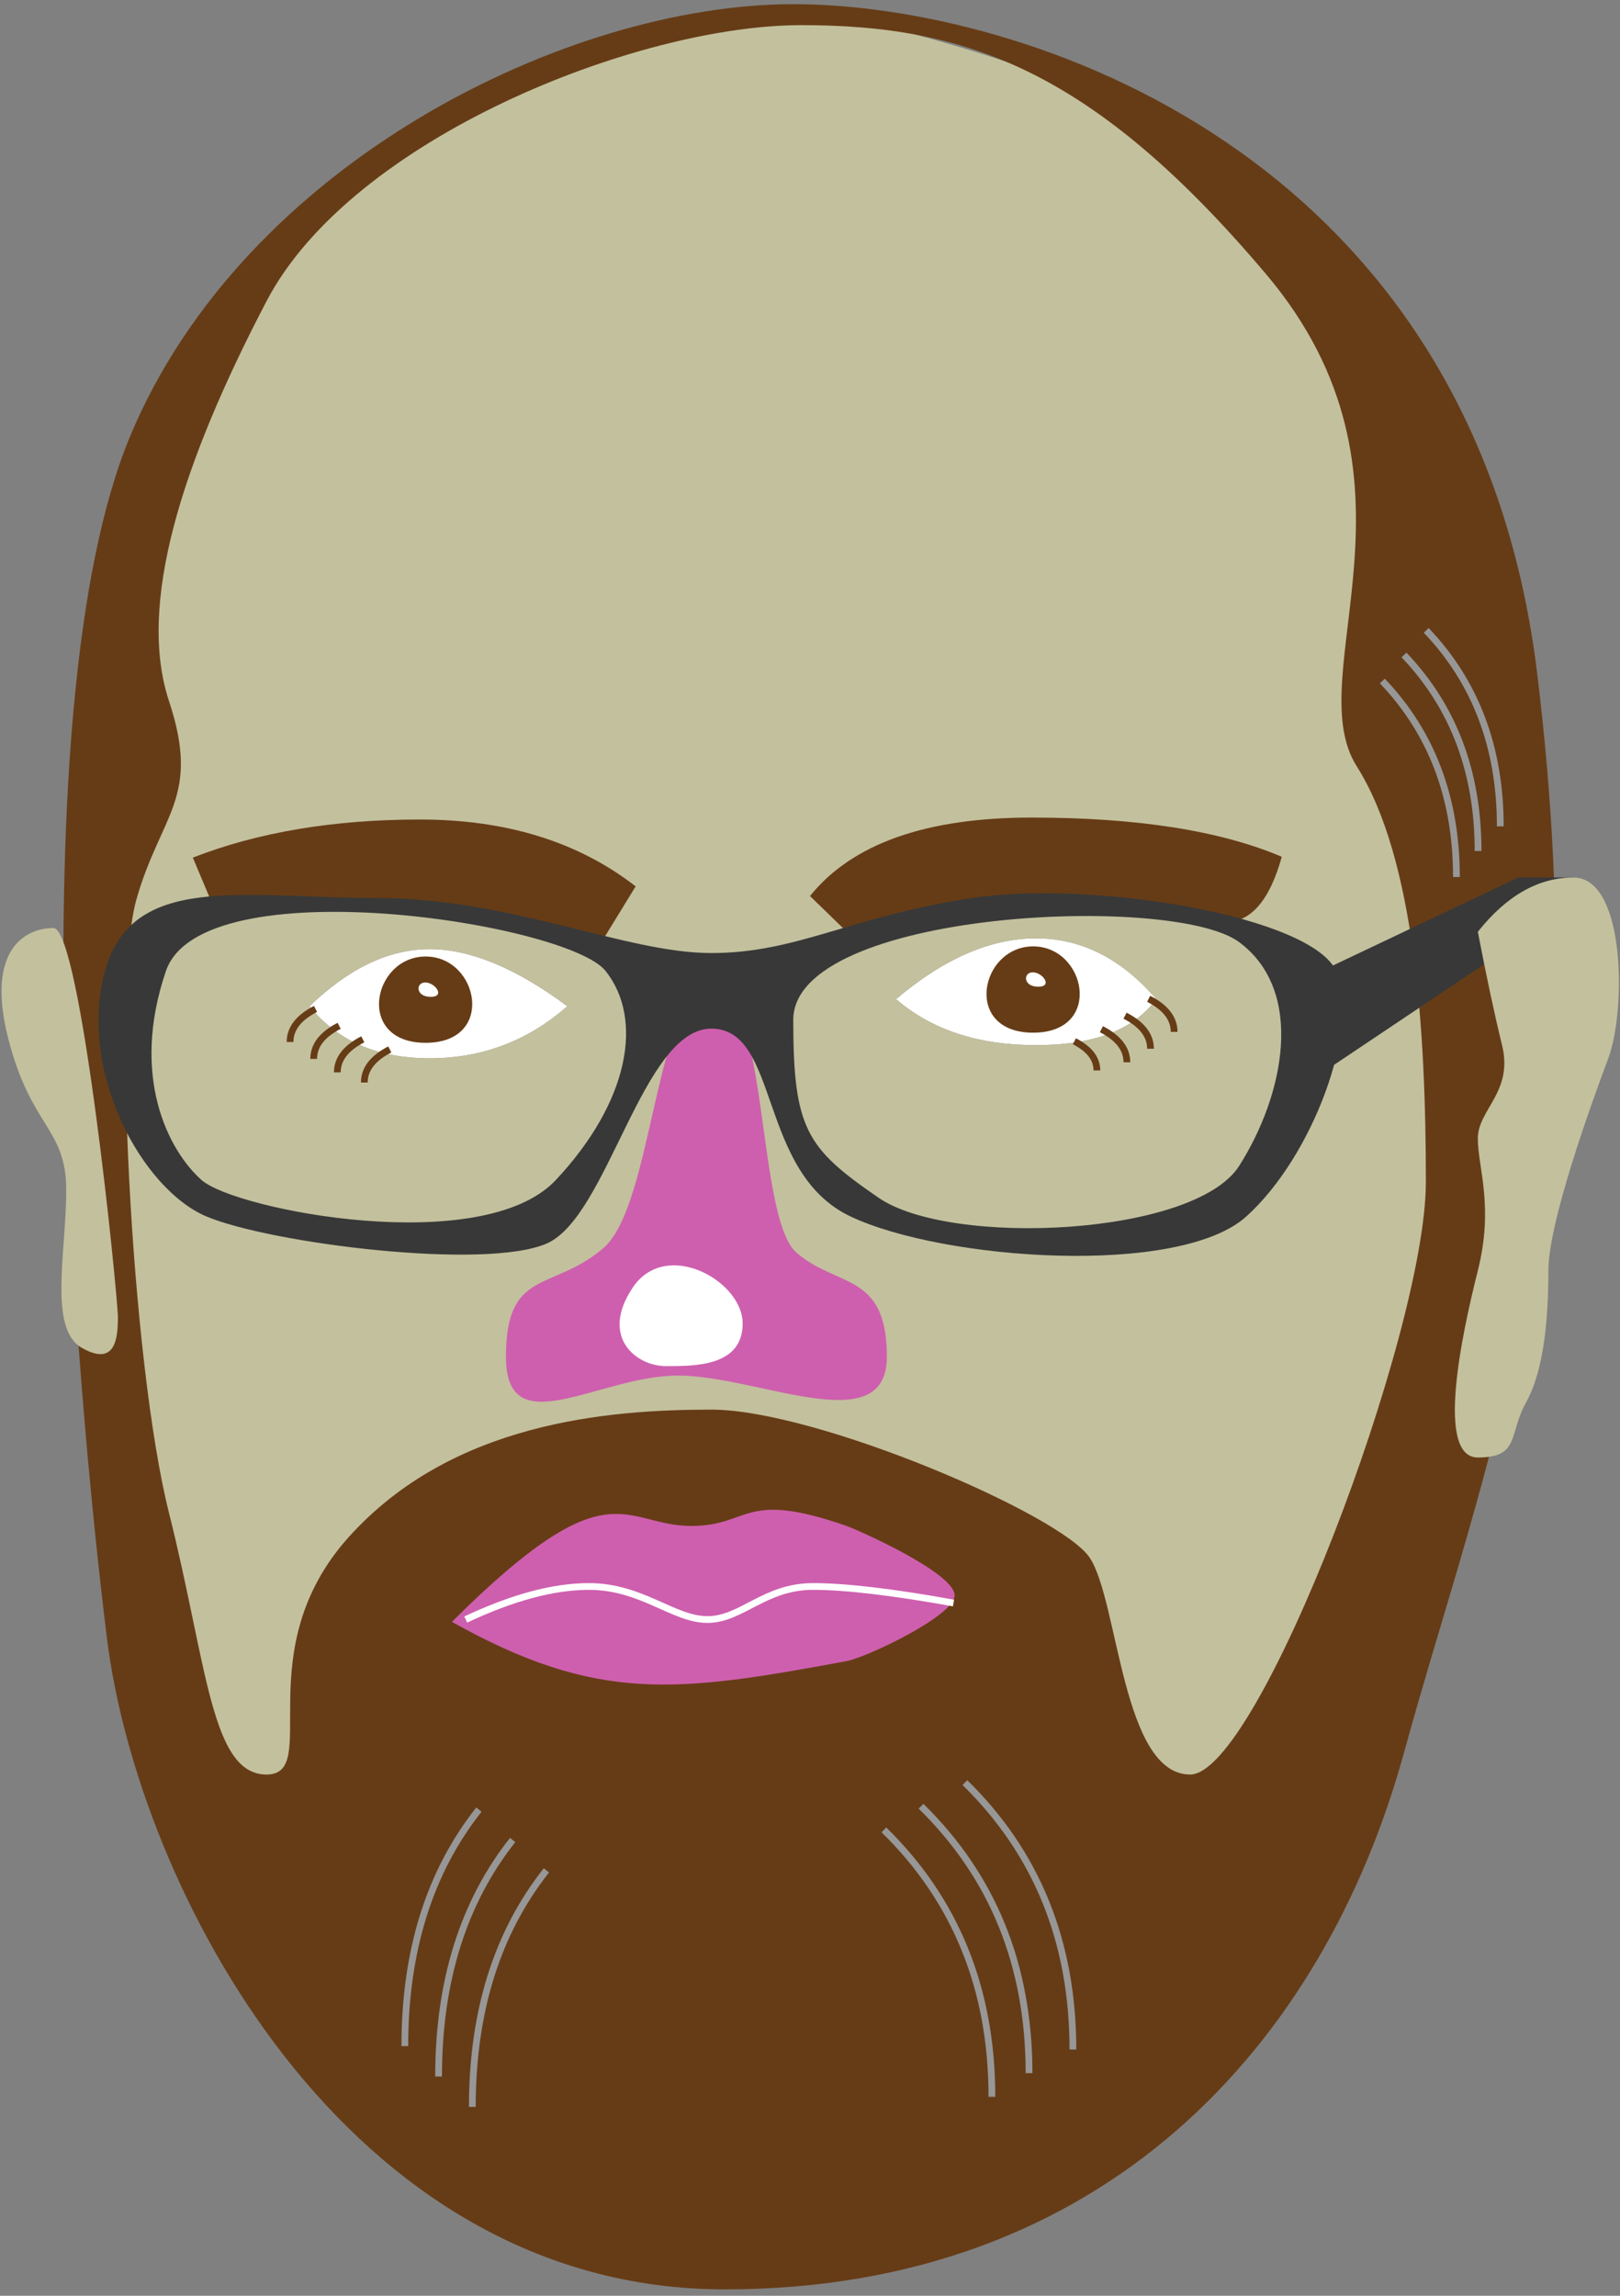 <svg xmlns="http://www.w3.org/2000/svg" width="240" height="340" viewBox="0 0 240 340">
  <rect x="0" y="0" width="240" height="340" fill="#808080" stroke="none"/>
  <g fill="none" fill-rule="evenodd">
    <path fill="#FFF" fill-rule="nonzero" d="M45.859,149.02 C51.704,143.384 57.637,140.566 63.656,140.566 C69.676,140.566 76.471,143.384 84.043,149.02 C78.208,154.16 71.413,156.73 63.656,156.73 C55.9,156.73 49.967,154.16 45.859,149.02 Z M132.75,147.969 C139.842,141.967 146.751,138.967 153.475,138.967 C160.199,138.967 166.139,141.967 171.297,147.969 C167.977,152.512 162.036,154.783 153.475,154.783 C144.913,154.783 138.005,152.512 132.75,147.969 Z"/>
    <g fill-rule="nonzero" transform="translate(56 140)">
      <path fill="#663C16" d="M7.055,1.658 C-0.822,1.658 -3.395,14.438 7.055,14.438 C17.504,14.438 14.932,1.658 7.055,1.658 Z M7.003,5.5 C8.452,5.5 10.043,7.63 7.799,7.63 C5.555,7.63 5.555,5.5 7.003,5.5 Z"/>
      <path fill="#663C16" d="M97.055,0.158 C89.178,0.158 86.605,12.938 97.055,12.938 C107.504,12.938 104.932,0.158 97.055,0.158 Z M97.003,4 C98.452,4 100.043,6.13 97.799,6.13 C95.555,6.13 95.555,4 97.003,4 Z"/>
    </g>
    <path fill="#C3C09D" fill-rule="nonzero" d="M117.895,1 C167.4,10.953 197.426,28.758 207.973,54.414 C218.52,80.07 223.714,108.539 223.555,139.82 C220.852,185.901 215.658,218.957 207.973,238.988 C196.445,269.035 184.277,333.027 111.855,333.027 C39.434,333.027 29.191,272.016 23.547,238.988 C19.784,216.97 17.268,183.914 16,139.82 C17.75,102.758 24.607,72.107 36.57,47.867 C48.534,23.628 75.642,8.005 117.895,1 Z M45.859,149.02 C49.967,154.16 55.9,156.73 63.656,156.73 C71.413,156.73 78.208,154.16 84.043,149.02 C76.471,143.384 69.676,140.566 63.656,140.566 C57.637,140.566 51.704,143.384 45.859,149.02 Z M132.75,147.969 C138.005,152.512 144.913,154.783 153.475,154.783 C162.036,154.783 167.977,152.512 171.297,147.969 C166.139,141.967 160.199,138.967 153.475,138.967 C146.751,138.967 139.842,141.967 132.75,147.969 Z"/>
    <path fill="#CE5FAE" fill-rule="nonzero" d="M105.484,146.406 C96.984,146.406 96.93,178.398 89.364,184.863 C81.798,191.328 74.955,187.783 74.955,200.93 C74.955,214.076 88.656,203.715 100.469,203.715 C112.281,203.715 131.387,213.484 131.387,200.93 C131.387,188.375 124.015,190.749 117.999,185.517 C111.984,180.285 113.984,146.406 105.484,146.406 Z"/>
    <path fill="#663C16" fill-rule="nonzero" d="M19.26,64.652 C36.127,24.16 84.026,0.619 117.539,0.619 C151.052,0.619 218.199,22.075 227.713,99.59 C237.227,177.104 219.861,216.373 208.006,259.537 C196.15,302.701 163.625,339.053 107.379,339.053 C51.133,339.053 20.412,279.422 15.842,242.611 C11.271,205.801 2.393,105.145 19.26,64.652 Z M51.752,227.539 C66.998,210.695 89.869,208.762 105.395,208.762 C120.92,208.762 157.133,224.273 161.424,230.672 C165.715,237.07 166.215,262.805 176.322,262.805 C186.43,262.805 211.24,197.367 211.24,175.051 C211.24,152.734 209.642,127.144 200.993,113.476 C192.345,99.808 213.182,70.881 187.542,40.571 C161.902,10.262 143.055,3.723 118.725,3.723 C94.395,3.723 52.088,20.506 39.488,44.598 C26.889,68.689 20.293,89.516 25.045,103.857 C29.797,118.199 23.775,120.59 20.193,133.264 C16.611,145.938 19.395,201.652 25.045,224.102 C30.695,246.551 31.238,262.805 39.488,262.805 C47.738,262.805 36.506,244.383 51.752,227.539 Z"/>
    <path fill="#CE5FAE" fill-rule="nonzero" d="M102.422,225.988 C111.225,225.988 109.958,220.596 125.418,225.988 C127.061,226.561 141.663,233.034 141.424,236.354 C141.206,239.371 128.417,245.451 125.418,246.008 C100.202,250.692 88.494,252.24 66.951,240.193 C90.412,216.797 92.238,225.988 102.422,225.988 Z"/>
    <path stroke="#FFF" d="M69,239.851 C75.927,236.586 82.007,234.953 87.24,234.953 C95.09,234.953 99.759,239.851 104.809,239.851 C109.859,239.851 113.241,234.953 120.443,234.953 C125.244,234.953 132.183,235.769 141.262,237.402"/>
    <path fill="#663C16" fill-rule="nonzero" d="M94.172 131.269C85.674 124.669 75.026 121.369 62.227 121.369 49.427 121.369 38.207 123.251 28.567 127.014L32.461 136.271C42.522 134.872 51.777 134.172 60.227 134.172 68.676 134.172 77.967 136.504 88.1 141.168L94.172 131.269zM120 132.699C126.247 124.953 137.188 121.08 152.82 121.08 168.453 121.08 180.81 123.017 189.891 126.89 188.103 133.351 185.305 136.582 181.496 136.582 175.783 136.582 167.199 132.699 156.119 132.699 148.732 132.699 139.176 135.111 127.449 139.934L120 132.699z"/>
    <polygon fill="#383838" fill-rule="nonzero" points="196.229 143.578 224.938 129.953 233.051 129.953 233.051 133.975 196.229 158.648"/>
    <g fill-rule="nonzero" stroke="#663C16" transform="translate(42.417 149)">
      <path d="M4.328.421C1.812 1.713.555 3.346.555 5.318M7.828 2.921C5.312 4.213 4.055 5.846 4.055 7.818M11.328 4.921C8.812 6.213 7.555 7.846 7.555 9.818M15.328 6.421C12.812 7.713 11.555 9.346 11.555 11.318"/>
    </g>
    <g fill-rule="nonzero" stroke="#663C16" transform="matrix(-1 0 0 1 174.5 147.5)">
      <path d="M4.328.421C1.812 1.713.555 3.346.555 5.318M7.828 2.921C5.312 4.213 4.055 5.846 4.055 7.818M11.328 4.921C8.812 6.213 7.555 7.846 7.555 9.818M15.328 6.71C13.109 7.85 12 9.29 12 11.029"/>
    </g>
    <path fill="#C3C09D" fill-rule="nonzero" d="M218.938 137.995C223.197 132.636 227.918 129.957 233.101 129.957 240.875 129.957 240.901 149.704 238.265 156.735 235.628 163.767 229.389 181.058 229.389 188.175 229.389 195.292 228.743 202.892 226.09 207.682 223.437 212.472 225.207 215.852 218.938 215.852 212.668 215.852 216.528 197.758 218.938 188.175 221.347 178.592 218.938 172.933 218.938 168.616 218.938 164.3 224.226 161.725 222.53 154.805 221.4 150.191 220.202 144.588 218.938 137.995zM7.913 137.438C3.834 137.438-2.147 140.51 1.206 153.748 4.56 166.986 9.814 167.048 9.814 176.246 9.814 185.444 7.145 196.771 12.113 199.607 17.082 202.444 17.468 198.222 17.468 195.121 17.468 192.021 11.992 137.438 7.913 137.438z"/>
    <path fill="#383838" fill-rule="nonzero" d="M105.381,141.145 C118.131,141.145 126.006,135.699 143.996,132.994 C161.986,130.289 194.551,135.699 198.01,143.936 C201.469,152.172 194.551,171.211 184.639,180.156 C174.727,189.102 139.822,186.682 126.006,180.156 C112.189,173.631 115.598,152.338 105.381,152.338 C95.164,152.338 90.102,180.156 81.018,184.152 C71.934,188.148 40.098,184.152 30.59,180.156 C21.082,176.16 11.531,158.758 15.52,143.936 C19.508,129.113 35.973,132.994 55.832,132.994 C75.691,132.994 92.631,141.145 105.381,141.145 Z M24.58,143.811 C19.291,159.314 24.869,170.338 29.869,174.766 C34.869,179.193 71.486,186.332 82.338,174.766 C93.189,163.199 95.396,150.963 89.729,143.811 C84.061,136.658 29.869,128.307 24.58,143.811 Z M117.52,151.041 C117.52,167.234 119.496,170.061 130.17,177.391 C140.844,184.721 176.945,183.066 183.574,172.674 C190.203,162.281 193.426,146.828 183.574,139.523 C173.723,132.219 117.52,134.848 117.52,151.041 Z"/>
    <path fill="#FFF" fill-rule="nonzero" d="M93.742,190.682 C88.818,198.006 94.238,202.322 98.666,202.322 C103.094,202.322 110.023,202.322 110.023,196.002 C110.023,189.682 98.666,183.357 93.742,190.682 Z"/>
    <path stroke="#979797" d="M204.791 100.855C212.107 108.518 215.766 118.194 215.766 129.883M208 97C215.316 104.663 218.975 114.339 218.975 126.027"/>
    <path stroke="#979797" d="M59.975,268 C67.291,277.247 70.949,288.922 70.949,303.027" transform="matrix(-1 0 0 1 130.924 0)"/>
    <path stroke="#979797" d="M130.949 271C141.616 281.435 146.949 294.61 146.949 310.527M136.449 267.5C147.116 277.935 152.449 291.11 152.449 307.027M142.949 264C153.616 274.435 158.949 287.61 158.949 303.527"/>
    <path stroke="#979797" d="M64.975,272.5 C72.291,281.747 75.949,293.422 75.949,307.527" transform="matrix(-1 0 0 1 140.924 0)"/>
    <path stroke="#979797" d="M69.975,277 C77.291,286.247 80.949,297.922 80.949,312.027" transform="matrix(-1 0 0 1 150.924 0)"/>
    <path stroke="#979797" d="M211.291,93.355 C218.607,101.018 222.266,110.694 222.266,122.383"/>
  </g>
</svg>
